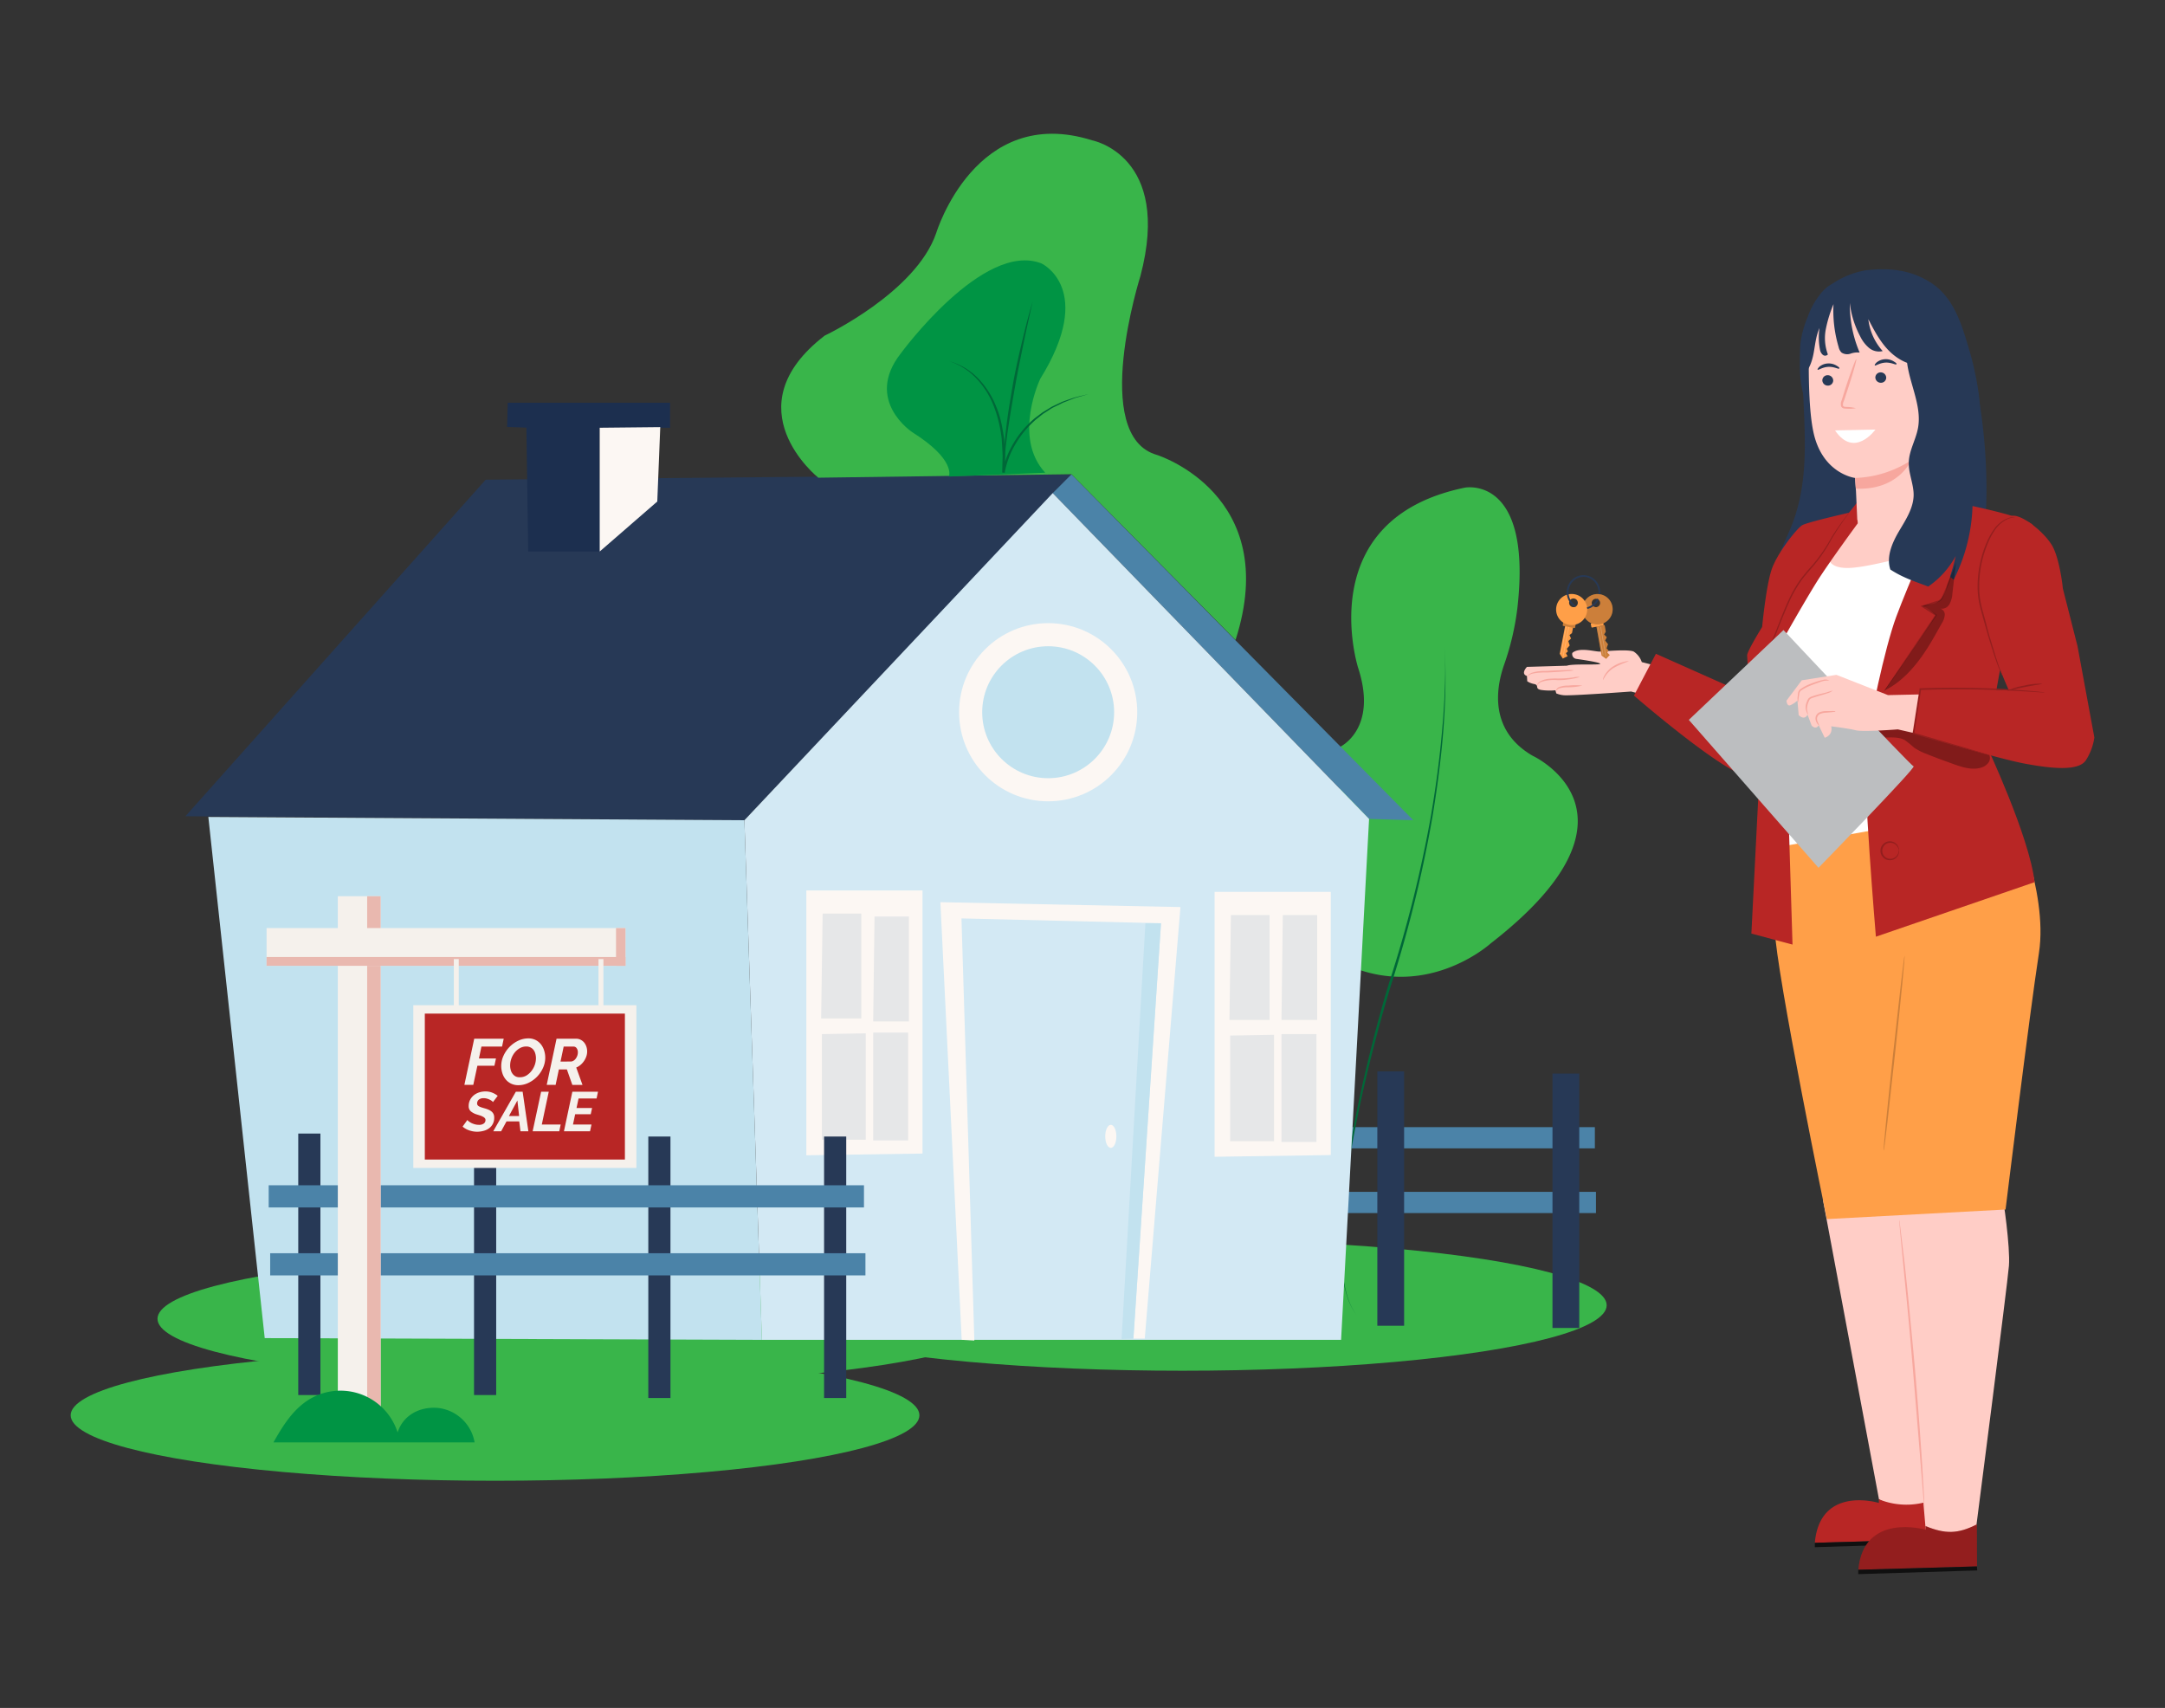 <svg id="b3bcf739-fcf5-4d3f-b869-228723e9016f" data-name="Layer 1" xmlns="http://www.w3.org/2000/svg" width="865.76" height="682.89" viewBox="0 0 865.76 682.89"><rect x="0" y="0" width="865.76" height="682.89" fill="#333333" stroke="none"/><ellipse cx="232.68" cy="527.3" rx="169.7" ry="26.18" fill="#39b54a"></ellipse><ellipse cx="197.96" cy="565.87" rx="169.7" ry="26.18" fill="#39b54a"></ellipse><ellipse cx="472.79" cy="521.88" rx="169.7" ry="26.18" fill="#39b54a"></ellipse><rect x="537.84" y="450.67" width="99.93" height="8.48" fill="#4b83a8"></rect><rect x="535.61" y="476.54" width="102.6" height="8.48" fill="#4b83a8"></rect><rect x="550.78" y="428.36" width="10.71" height="101.71" fill="#273956"></rect><rect x="620.82" y="429.25" width="10.71" height="101.71" fill="#273956"></rect><path d="M535.61,298.76s15.57-6.92,7.5-31.71c0,0-19-59.38,42.66-72.07,0,0,27-5.29,21.05,47.87A106.8,106.8,0,0,1,601.4,266c-3.18,9.22-5.89,26.09,11.47,36.17,0,0,50.15,23.06-16.72,75,0,0-26.52,24.21-60,7.5Z" fill="#39b54a"></path><path d="M577.7,258.4c1.27,22.76-1.16,45.58-4.84,68a502.79,502.79,0,0,1-16.25,66.35c-3.39,10.85-6.32,21.85-9.05,32.89s-5.12,22.18-7.08,33.39a260.47,260.47,0,0,0-3.93,33.86,104,104,0,0,0,.52,17,48.43,48.43,0,0,0,1.72,8.34,24.22,24.22,0,0,0,3.74,7.61,24.43,24.43,0,0,1-3.86-7.57,49.71,49.71,0,0,1-1.85-8.34,104.85,104.85,0,0,1-.76-17.08,260,260,0,0,1,3.77-34c1.9-11.23,4.27-22.38,6.92-33.46s5.55-22.1,8.91-33a500.76,500.76,0,0,0,16.55-66.16c1.92-11.22,3.44-22.5,4.44-33.83.25-2.84.51-5.67.67-8.51l.26-4.26.18-4.26C578,269.78,578,264.08,577.7,258.4Z" fill="#006838"></path><polygon points="74.14 326.36 194.22 191.8 428.47 189.66 297.68 327.96 74.14 326.36" fill="#273956"></polygon><polygon points="547.48 327.43 420.97 197.16 428.47 189.66 565.17 327.96 547.48 327.43" fill="#4b83a8"></polygon><polygon points="83.31 326.64 105.86 535.02 304.68 535.71 297.68 327.96 83.31 326.64" fill="#c2e2ef"></polygon><polygon points="536.29 535.71 547.48 327.43 420.97 197.16 297.68 327.96 304.68 535.71 536.29 535.71" fill="#d3e9f4"></polygon><polygon points="322.44 461.92 322.44 356.02 368.9 356.02 368.9 461.23 322.44 461.92" fill="#fcf7f3"></polygon><polygon points="328.66 413.46 328.66 455.69 346.21 455.69 346.21 413.16 328.66 413.46" fill="#e6e7e8"></polygon><rect x="349.18" y="412.86" width="13.98" height="43.12" fill="#e6e7e8"></rect><polygon points="328.37 407.21 344.43 407.21 344.43 365.28 328.96 365.28 328.37 407.21" fill="#e6e7e8"></polygon><polygon points="349.18 408.4 363.46 408.4 363.46 366.47 349.71 366.47 349.18 408.4" fill="#e6e7e8"></polygon><polygon points="485.71 462.51 485.71 356.61 532.17 356.61 532.17 461.83 485.71 462.51" fill="#fcf7f3"></polygon><polygon points="491.93 414.05 491.93 456.28 509.48 456.28 509.48 413.75 491.93 414.05" fill="#e6e7e8"></polygon><rect x="512.45" y="413.46" width="13.98" height="43.12" fill="#e6e7e8"></rect><polygon points="491.64 407.81 507.7 407.81 507.7 365.87 492.23 365.87 491.64 407.81" fill="#e6e7e8"></polygon><polygon points="512.45 407.81 526.73 407.81 526.73 365.87 512.98 365.87 512.45 407.81" fill="#e6e7e8"></polygon><polygon points="376.05 360.72 472.05 362.67 457.78 535.21 453.24 535.21 464.27 369.15 384.48 367.21 389.63 535.98 384.57 535.69 376.05 360.72" fill="#fcf7f3"></polygon><ellipse cx="444.2" cy="454.35" rx="2.23" ry="4.61" fill="#fcf7f3"></ellipse><polygon points="464.27 369.15 458.03 369.14 448.51 535.39 453.24 535.21 464.27 369.15" fill="#c2e2ef"></polygon><circle cx="419.15" cy="284.77" r="35.62" fill="#fcf7f3"></circle><circle cx="419.15" cy="284.77" r="26.38" fill="#c2e2ef"></circle><polygon points="210.5 170.98 211.22 220.51 239.82 220.51 239.82 171.03 267.96 171.03 267.96 161.04 203.05 161.04 202.78 170.72 210.5 170.98" fill="#1c2f4f"></polygon><polygon points="239.82 220.51 262.84 200.52 264.03 170.78 239.82 171.03 239.82 220.51" fill="#fcf7f3"></polygon><rect x="119.27" y="453.23" width="8.86" height="104.55" fill="#273956"></rect><rect x="189.56" y="453.23" width="8.86" height="104.55" fill="#273956"></rect><rect x="259.25" y="454.42" width="8.86" height="104.55" fill="#273956"></rect><rect x="329.54" y="454.42" width="8.86" height="104.55" fill="#273956"></rect><path d="M327.23,191s-35-27.89,2.54-56.8c0,0,36.51-17.24,44.63-41.08,0,0,15.72-51.73,62.37-37,0,0,32,6.09,19.27,54.26,0,0-20.28,63.9,6.6,71.51,0,0,50.2,15.72,31.44,74l-65.61-66.28Z" fill="#39b54a"></path><path d="M364.76,172.77s-19.27-12.68-4.56-31.44c0,0,33-45.14,56.29-36,0,0,21.8,10.15-.51,46.15,0,0-11.16,23.33,2,37.53l-38.54,1.52S382.51,183.93,364.76,172.77Z" fill="#009444"></path><path d="M379.47,144.37A25.6,25.6,0,0,1,391,151.14a34.09,34.09,0,0,1,7.31,11.29c1.83,4.16,2.57,8.66,3.24,13.11.16,2.24.32,4.49.42,6.74l-.16,6.75-1-.09a34.86,34.86,0,0,1,4.41-11.61,37.84,37.84,0,0,1,7.89-9.52c.77-.7,1.63-1.28,2.44-1.92l1.23-.93,1.32-.81c.89-.53,1.75-1.1,2.65-1.6l2.8-1.33c.46-.21.92-.44,1.4-.64l1.45-.52,2.91-1c2-.58,4-1,6-1.48l-2.95.85c-1,.3-2,.51-2.94.88l-2.86,1.11-1.42.56c-.46.22-.91.46-1.37.69L421,163c-.88.51-1.72,1.09-2.58,1.63l-1.29.83-1.19.94c-.78.65-1.62,1.24-2.35,1.94a39.45,39.45,0,0,0-7.62,9.41,34.08,34.08,0,0,0-4.2,11.28l-1-.09.17-6.68c-.08-2.21-.22-4.43-.36-6.65a52.7,52.7,0,0,0-3.06-12.91,33.81,33.81,0,0,0-6.94-11.24A26,26,0,0,0,379.47,144.37Z" fill="#006838"></path><path d="M412.94,120.54,411.08,129c-.63,2.83-1.24,5.67-1.82,8.5-1.16,5.68-2.35,11.35-3.35,17.06s-2,11.4-2.83,17.13c-.23,1.43-.38,2.87-.57,4.3s-.37,2.88-.49,4.32-.34,2.88-.43,4.32l-.32,4.34a144.26,144.26,0,0,1,1.05-17.38c.64-5.77,1.62-11.5,2.61-17.22s2.26-11.38,3.59-17S411.28,126.1,412.94,120.54Z" fill="#006838"></path><path d="M729,479.85l22.38,119.61s12.82,7.4,19.32,4.46l-4.57-121.69Z" fill="#ffcdc6"></path><path d="M751.33,599.46v1.46s-23.54-7.23-25.6,15.94l51.17-1.46-1.21-17A29.26,29.26,0,0,1,751.33,599.46Z" fill="#b82625" data-primary="true"></path><path d="M800.57,477.49c.49,1.22,3.37,21.23,2.78,28.64S790,612.57,790,612.57l-19.81.47-11.5-133.3Z" fill="#ffcdc6"></path><path d="M759.47,487.74a7.63,7.63,0,0,1,.21,1.16c.1.83.25,1.94.42,3.34.35,2.93.84,7.15,1.47,12.29,1.14,10.38,2.58,24.75,4,40.63s2.43,30.28,3.1,40.7c.29,5.15.54,9.36.72,12.34.07,1.46.12,2.53.14,3.36a7.88,7.88,0,0,1,0,1.19,6.59,6.59,0,0,1-.16-1.17c0-.83-.17-2-.29-3.35-.23-2.92-.57-7.19-1-12.34-.81-10.41-2-24.85-3.32-40.67S762,515,761,504.58c-.49-5.14-.89-9.32-1.18-12.31-.12-1.46-.22-2.51-.29-3.34A6,6,0,0,1,759.47,487.74Z" fill="#f7a79e"></path><path d="M789.77,151.43l-68.92.72c.82,21.39,2.79,39.72-4.39,58-1.83,4.63-4.24,9.06-5.57,13.86s-1.46,10.23,1.1,14.5l14-4c0-1.46,0-2.93-.11-4.39a6.43,6.43,0,0,0,3.81,4.27,16.29,16.29,0,0,0,7.53.6,213.46,213.46,0,0,0,43.32-8.28c1.88-.57,10.78.22,10.78.22C796.39,205,794.65,173.55,789.77,151.43Z" fill="#273956"></path><path d="M656.54,264.73a8.13,8.13,0,0,0-3.24-4.21c-2.17-1-11.44-.13-13.41,0s-8.38-1.93-11.13.54a1.91,1.91,0,0,0,1.34,2.33l.24.05c3.44.5,9.81,1.46,9.55,2s-11.08-.13-13.28.73l-16,.47s-2.67,2.75,0,3.64l.12,2.12a7.45,7.45,0,0,0,2.82,1.1c2.14.51,0,1.88,2.75,2.37A24.92,24.92,0,0,0,622,276l.34,1.24a9.64,9.64,0,0,0,2.79.72c2.25.38,27.12-1.47,27.12-1.47l12.91,3.35,1.17-12.63Z" fill="#ffcdc6"></path><path d="M651.38,264.39a35.55,35.55,0,0,0-6.07,2.65,11.24,11.24,0,0,0-3.28,3.2c-.68,1-.94,1.7-1,1.67a3.6,3.6,0,0,1,.64-1.9A10,10,0,0,1,645,266.5a13.64,13.64,0,0,1,4.39-1.87A4.68,4.68,0,0,1,651.38,264.39Z" fill="#f7a79e"></path><path d="M632.76,274.13a24.23,24.23,0,0,1-5.56.67,12.44,12.44,0,0,0-3.79.47,3.5,3.5,0,0,0-1.17,1c-.08,0,0-.8,1-1.46a9.63,9.63,0,0,1,4-.7A25,25,0,0,1,632.76,274.13Z" fill="#f7a79e"></path><path d="M631.78,270.64a11.5,11.5,0,0,1-2.56.67,29.58,29.58,0,0,1-6.36.63,16.29,16.29,0,0,0-6.17.61,3.82,3.82,0,0,0-1.57.91c-.28.32-.23.58-.29.6s-.19-.3.09-.75a3.51,3.51,0,0,1,1.59-1.18,9,9,0,0,1,2.84-.73,27.6,27.6,0,0,1,3.52-.11,41,41,0,0,0,6.27-.44A10.63,10.63,0,0,1,631.78,270.64Z" fill="#f7a79e"></path><path d="M629.39,268a11.67,11.67,0,0,1-2.76.36c-1.71.15-4.09.31-6.71.46-1.32.1-2.57,0-3.7.1a16.86,16.86,0,0,0-2.92.34,4.6,4.6,0,0,0-1.83.67c-.37.28-.46.54-.51.51s0-.32.33-.7a4.34,4.34,0,0,1,1.89-.92,14.11,14.11,0,0,1,3-.5c1.16-.1,2.4,0,3.72-.15,2.6-.14,5-.23,6.69-.26A11.75,11.75,0,0,1,629.39,268Z" fill="#f7a79e"></path><polygon points="742.77 207.4 730 224.86 735.63 229.54 750.06 229.84 764.66 226.63 772.71 223.25 777.25 209.42 775.05 198.82 769.32 199.37 742.77 207.4" fill="#ffcdc6"></polygon><path d="M731.18,222.39s-.71,4.89,8.09,4.7,31.19-6.75,31.19-6.75l20.22,31.55-8.89,88.79-72.93,12.11,2.85-66.35s-5.51-3.35-6.68-14.52a46.79,46.79,0,0,1,1.78-19.18Z" fill="#fff"></path><path d="M803.76,322.25s15.43,33.95,11.6,58.73S802,483.6,802,483.6l-71.46,3.83s-20.2-98-20.91-116.31-2.69-31.71-2.69-31.71Z" fill="#ff9f48" data-secondary="true"></path><path d="M761.62,382.09c.22,0-1.46,17.55-3.8,39.07s-4.31,39-4.56,39,1.46-17.54,3.8-39.06S761.42,382.06,761.62,382.09Z" opacity="0.2"></path><path d="M757,307.76s-.09-.31-.28-.81a3.59,3.59,0,0,0-1.39-1.71,3.31,3.31,0,0,0-3.1-.25,3.22,3.22,0,0,0,.32,6,3.31,3.31,0,0,0,3.06-.57,3.46,3.46,0,0,0,1.2-1.84c.13-.53.13-.85.19-.85a1.68,1.68,0,0,1,0,.89,3.56,3.56,0,0,1-1.16,2.15,3.71,3.71,0,0,1-3.51.79,3.78,3.78,0,1,1,3.2-6.73,3.44,3.44,0,0,1,1.36,2A1.48,1.48,0,0,1,757,307.76Z" fill="#263238"></path><path d="M739.39,205s-16.67,3.79-18.72,5-10,11.08-12.24,17.79-3.77,22.88-3.77,22.88-6.07,9.81-6,11.39l.23,4.21s-4.59,7.9-4.55,8.67v.79l-32.16-14.33-8.78,16.72s26,22.56,40,30.12a7.93,7.93,0,0,0,10.39-2.68h0l-3.43,67.72,16.45,4.39-2.49-80.81-.57-10.64s-11.4-10.56-3.1-26.17c2.92-5.43,11.32-20.12,15.92-27.49s16.33-23.32,16.33-23.32l-.38-8.2Z" fill="#b82625" data-primary="true"></path><path d="M700.71,298.18a33.44,33.44,0,0,1,0-3.57,37.31,37.31,0,0,0-1-8.48,21.64,21.64,0,0,0-3.16-7.83,10.93,10.93,0,0,0-2.54-2.4,2,2,0,0,1,.91.36,7.63,7.63,0,0,1,2,1.76,19.88,19.88,0,0,1,3.42,8,31.39,31.39,0,0,1,.78,8.64A12.15,12.15,0,0,1,700.71,298.18Z" fill="#263238"></path><path d="M702.83,315.11a7.12,7.12,0,0,1,0-1.46c.09-.89.27-2.19.49-3.8.51-3.33,1.18-7.68,1.91-12.47a86.28,86.28,0,0,0,1-12.53c0-3.22-.28-5.21-.18-5.22a5.93,5.93,0,0,1,.29,1.39c.08.43.13,1,.19,1.63s.12,1.38.15,2.18a69.29,69.29,0,0,1-.82,12.63c-.7,4.9-1.54,9.29-2.09,12.46-.26,1.46-.5,2.75-.69,3.77A5.64,5.64,0,0,1,702.83,315.11Z" fill="#263238"></path><g opacity="0.3"><path d="M694.4,275.72a10,10,0,0,1,6.53,5,24.92,24.92,0,0,1,2.74,8.36,7.82,7.82,0,0,1-.34,5.18c-.42.74-1.46,1.33-2.05.68a1.43,1.43,0,0,1-.27-.65c-.81-3.44-1.16-7-2.11-10.37s-1.8-6.1-4.62-8.22"></path></g><path d="M773.64,196.36l8.38.94,4.14,4.5s23.74,4.66,26.71,8.11-11.7,50.3-11.7,50.3L794.35,298s17.22,36.55,19.27,54.72l-63.47,21.8s-5.33-63-4-74.49,7.51-40.94,12.13-53.41,16.48-39.48,16.43-40.33S773.64,196.36,773.64,196.36Z" fill="#b82625" data-primary="true"></path><g opacity="0.3"><path d="M795.47,301.81a4.59,4.59,0,0,0-2.19-1.67c-6.38-2.92-13.67-2.92-20.38-5-6.36-1.94-12.71-5.77-19.2-4.38-2.54.57-3.82.63-6.36,1.24l-.35,2.12c4.09,1.89,10.85-.47,14.74,1.81a42.5,42.5,0,0,1,3.62,2.93,21.81,21.81,0,0,0,5.11,2.61c3.61,1.47,7.31,2.81,10.92,4.1s7.31,2.4,10.77,1.37a5.55,5.55,0,0,0,2.93-1.9A3.17,3.17,0,0,0,795.47,301.81Z"></path></g><path d="M804.16,206.41c-.92.43-10.24,20.47-12.1,30.5S803.31,276,803.31,276l-35.56-.47-2.54,17.67s33.27,10,44.21,12.07,21.84,3.17,24.72-1.32a22.92,22.92,0,0,0,3.37-9.09l-6.74-36.53-5.85-23s-1-10.24-3.76-16.17S807.68,204.78,804.16,206.41Z" fill="#b82625" data-primary="true"></path><path d="M708.18,279.52a4.28,4.28,0,0,1-.52-.67,13,13,0,0,1-1.14-2.19,18.39,18.39,0,0,1-1.11-9,49.28,49.28,0,0,1,3.78-12.9c1.89-4.69,3.76-9.91,6.23-15.23a50.64,50.64,0,0,1,4.26-7.43,78.13,78.13,0,0,1,5.07-6.13,63.68,63.68,0,0,0,7.57-11c2-3.25,3.85-5.76,5.14-7.47.65-.85,1.14-1.49,1.46-1.93a5,5,0,0,1,.57-.65,3.43,3.43,0,0,1-.47.72l-1.46,2c-1.23,1.76-2.93,4.3-4.94,7.56a62.72,62.72,0,0,1-7.52,11.16c-1.65,1.91-3.43,3.87-5,6.09a49.17,49.17,0,0,0-4.2,7.32c-2.44,5.26-4.38,10.49-6.27,15.17a50.3,50.3,0,0,0-3.87,12.74,18.8,18.8,0,0,0,.89,8.77A24.83,24.83,0,0,0,708.18,279.52Z" fill="#b82625" data-primary="true"></path><path d="M785.38,202.37a4.71,4.71,0,0,1,0,.92c0,.62,0,1.46-.1,2.65a87.15,87.15,0,0,1-1.1,9.65,93.76,93.76,0,0,1-3.51,14c-.86,2.57-1.88,5.23-3.07,7.93a16.42,16.42,0,0,1-1,2.07,3.52,3.52,0,0,1-2,1.28l-4.38,1.38-1.46.44.08-.57,5.46,3.56.27.18-.17.28-15,21.88-4.48,6.44-1.24,1.71a4,4,0,0,1-.45.57,3.17,3.17,0,0,1,.36-.65l1.14-1.76,4.39-6.54,14.84-22,.09.45-5.47-3.56-.59-.38.66-.21,1.47-.44,4.38-1.37a3,3,0,0,0,1.73-1,17.56,17.56,0,0,0,.93-2c1.19-2.67,2.21-5.32,3.09-7.86a97.64,97.64,0,0,0,3.62-13.88c.75-4,1.1-7.31,1.3-9.58.09-1.09.17-2,.22-2.63A7.07,7.07,0,0,1,785.38,202.37Z" fill="#b82625" data-primary="true"></path><path d="M805.82,206.82a10.34,10.34,0,0,0-2.69.58,12.49,12.49,0,0,0-5.58,4.84,26.65,26.65,0,0,0-2.46,4.59,43.52,43.52,0,0,0-2,5.66,44.18,44.18,0,0,0-1.59,13.58c.14,4.87,1.77,9.32,2.79,13.44s2.19,7.76,3.12,10.83,1.75,5.56,2.36,7.24c.33.83.56,1.46.76,1.91a4.28,4.28,0,0,1,.25.68,3.46,3.46,0,0,1-.36-.62c-.25-.42-.51-1.06-.88-1.88-.7-1.67-1.58-4.13-2.57-7.18s-2.09-6.74-3.25-10.84c-.55-2-1.15-4.19-1.77-6.43a33.51,33.51,0,0,1-1.1-7.12,44.17,44.17,0,0,1,1.67-13.77,38.58,38.58,0,0,1,2.05-5.72,25.48,25.48,0,0,1,2.56-4.63,12.47,12.47,0,0,1,5.85-4.81,6.55,6.55,0,0,1,2.06-.4A2,2,0,0,1,805.82,206.82Z" fill="#b82625" data-primary="true"></path><path d="M796.41,302.13a2,2,0,0,1-.6-.12l-1.73-.44-6.46-1.77-22.41-6.28-.27-.08v-.26l2.65-17.47v-.51h.26c13.79-.47,26.32-.15,35.28.41,4.51.27,8.13.57,10.65.8l2.92.29a6.85,6.85,0,0,1,1,.16,5.68,5.68,0,0,1-1,0l-2.92-.17c-2.52-.16-6.16-.38-10.66-.6-9-.44-21.47-.69-35.22-.22l.3-.28v.25c-.93,6.17-1.84,12.08-2.67,17.47l-.22-.33,22.4,6.52,6.4,1.93,1.71.52A3.09,3.09,0,0,1,796.41,302.13Z" fill="#b82625" data-primary="true"></path><path d="M816.67,273.38c0,.19-3.16.56-7,1.33s-6.94,1.61-7,1.47a25.92,25.92,0,0,1,6.87-2.06A25,25,0,0,1,816.67,273.38Z" fill="#b82625" data-primary="true"></path><g opacity="0.2"><path d="M708.18,279.52a4.28,4.28,0,0,1-.52-.67,13,13,0,0,1-1.14-2.19,18.39,18.39,0,0,1-1.11-9,49.28,49.28,0,0,1,3.78-12.9c1.89-4.69,3.76-9.91,6.23-15.23a50.64,50.64,0,0,1,4.26-7.43,78.13,78.13,0,0,1,5.07-6.13,63.68,63.68,0,0,0,7.57-11c2-3.25,3.85-5.76,5.14-7.47.65-.85,1.14-1.49,1.46-1.93a5,5,0,0,1,.57-.65,3.43,3.43,0,0,1-.47.72l-1.46,2c-1.23,1.76-2.93,4.3-4.94,7.56a62.72,62.72,0,0,1-7.52,11.16c-1.65,1.91-3.43,3.87-5,6.09a49.17,49.17,0,0,0-4.2,7.32c-2.44,5.26-4.38,10.49-6.27,15.17a50.3,50.3,0,0,0-3.87,12.74,18.8,18.8,0,0,0,.89,8.77A24.83,24.83,0,0,0,708.18,279.52Z"></path><path d="M785.38,202.37a4.71,4.71,0,0,1,0,.92c0,.62,0,1.46-.1,2.65a87.15,87.15,0,0,1-1.1,9.65,93.76,93.76,0,0,1-3.51,14c-.86,2.57-1.88,5.23-3.07,7.93a16.42,16.42,0,0,1-1,2.07,3.52,3.52,0,0,1-2,1.28l-4.38,1.38-1.46.44.08-.57,5.46,3.56.27.18-.17.28-15,21.88-4.48,6.44-1.24,1.71a4,4,0,0,1-.45.57,3.17,3.17,0,0,1,.36-.65l1.14-1.76,4.39-6.54,14.84-22,.09.45-5.47-3.56-.59-.38.66-.21,1.47-.44,4.38-1.37a3,3,0,0,0,1.73-1,17.56,17.56,0,0,0,.93-2c1.19-2.67,2.21-5.32,3.09-7.86a97.64,97.64,0,0,0,3.62-13.88c.75-4,1.1-7.31,1.3-9.58.09-1.09.17-2,.22-2.63A7.07,7.07,0,0,1,785.38,202.37Z"></path><path d="M805.82,206.82a10.34,10.34,0,0,0-2.69.58,12.49,12.49,0,0,0-5.58,4.84,26.65,26.65,0,0,0-2.46,4.59,43.52,43.52,0,0,0-2,5.66,44.18,44.18,0,0,0-1.59,13.58c.14,4.87,1.77,9.32,2.79,13.44s2.19,7.76,3.12,10.83,1.75,5.56,2.36,7.24c.33.83.56,1.46.76,1.91a4.28,4.28,0,0,1,.25.68,3.46,3.46,0,0,1-.36-.62c-.25-.42-.51-1.06-.88-1.88-.7-1.67-1.58-4.13-2.57-7.18s-2.09-6.74-3.25-10.84c-.55-2-1.15-4.19-1.77-6.43a33.51,33.51,0,0,1-1.1-7.12,44.17,44.17,0,0,1,1.67-13.77,38.58,38.58,0,0,1,2.05-5.72,25.48,25.48,0,0,1,2.56-4.63,12.47,12.47,0,0,1,5.85-4.81,6.55,6.55,0,0,1,2.06-.4A2,2,0,0,1,805.82,206.82Z"></path><path d="M796.41,302.13a2,2,0,0,1-.6-.12l-1.73-.44-6.46-1.77-22.41-6.28-.27-.08v-.26l2.65-17.47v-.51h.26c13.79-.47,26.32-.15,35.28.41,4.51.27,8.13.57,10.65.8l2.92.29a6.85,6.85,0,0,1,1,.16,5.68,5.68,0,0,1-1,0l-2.92-.17c-2.52-.16-6.16-.38-10.66-.6-9-.44-21.47-.69-35.22-.22l.3-.28v.25c-.93,6.17-1.84,12.08-2.67,17.47l-.22-.33,22.4,6.52,6.4,1.93,1.71.52A3.09,3.09,0,0,1,796.41,302.13Z"></path><path d="M816.67,273.38c0,.19-3.16.56-7,1.33s-6.94,1.61-7,1.47a25.92,25.92,0,0,1,6.87-2.06A25,25,0,0,1,816.67,273.38Z"></path></g><path d="M759.36,340s-.09-.31-.28-.82a3.43,3.43,0,0,0-1.37-1.7,3.34,3.34,0,0,0-3.1-.25,3.22,3.22,0,0,0,.32,6,3.29,3.29,0,0,0,3.05-.57,3.53,3.53,0,0,0,1.19-1.86c.14-.51.13-.83.19-.83a1.5,1.5,0,0,1,0,.89,3.58,3.58,0,0,1-1.14,2.15,3.74,3.74,0,0,1-3.53.79,3.8,3.8,0,0,1-.38-7.15,3.72,3.72,0,0,1,3.59.42,3.46,3.46,0,0,1,1.37,2A1.58,1.58,0,0,1,759.36,340Z" opacity="0.2"></path><path d="M713.2,251.91s51.17,54.55,52,54.46c1.83-.21-38,40.6-38,40.6l-51.86-59.14Z" fill="#bcbec0"></path><path d="M755,277.93l-20.64-8.11L720.51,272l-6.11,8.13s.12,2.3,1.46,1.87a9.23,9.23,0,0,0,2.92-1.93l.49,5.85s2.25,2.37,3.54-.19l1.65,4.39s1.69,1.85,2.82-.15l2.4,5a3.87,3.87,0,0,0,2.38-1.9,4,4,0,0,0,.21-2.67s7,.86,9.84,1.59,16.81-.36,16.81-.36l5.94,1.36,2.39-15.33Z" fill="#ffcdc6"></path><path d="M731.58,272.14a7.5,7.5,0,0,0-2.5.16c-.75.19-1.62.53-2.62.88s-2.08.75-3.17,1.23a17.79,17.79,0,0,0-2.93,1.61,1.6,1.6,0,0,0-.76,1c-.1.41-.16.87-.23,1.25-.25,1.56-.29,2.54-.37,2.54a5.85,5.85,0,0,1-.08-2.6,7.61,7.61,0,0,1,.16-1.32,2.24,2.24,0,0,1,.93-1.36,16.81,16.81,0,0,1,3-1.71q1.59-.68,3.24-1.2a19.75,19.75,0,0,1,2.73-.77A3.27,3.27,0,0,1,731.58,272.14Z" fill="#f7a79e"></path><path d="M732.91,276.12a6.18,6.18,0,0,1-2.21,1.09c-1.46.53-3.48,1-5.61,1.73a3.47,3.47,0,0,0-1.36.67,8.28,8.28,0,0,0-1.16,3.75,9,9,0,0,0,.34,1.72,2,2,0,0,1,0,.67,3.93,3.93,0,0,1-.27-.61,8.71,8.71,0,0,1-.55-1.73,5.53,5.53,0,0,1,.42-2.72,5.1,5.1,0,0,1,.72-1.46,4,4,0,0,1,1.61-.85c2.21-.79,4.25-1.15,5.7-1.56A22.15,22.15,0,0,1,732.91,276.12Z" fill="#f7a79e"></path><path d="M727.51,290.23a4.84,4.84,0,0,1-1.12-1.46,3.23,3.23,0,0,1-.35-2.07,2.74,2.74,0,0,1,1.68-1.94,7.07,7.07,0,0,1,2.45-.44h2a9.84,9.84,0,0,1,1.33,0c.36,0,.47.29.43.31h-.44c-.28,0-.75.1-1.3.16l-1.95.17a7,7,0,0,0-2.22.43,2.2,2.2,0,0,0-1.36,1.46,3.08,3.08,0,0,0,.18,1.75A10.72,10.72,0,0,1,727.51,290.23Z" fill="#f7a79e"></path><path d="M787.66,140.52c-3.07-10.49-6.21-21.4-15.36-27.38-8.15-5.32-17-6.24-26.64-5a34.53,34.53,0,0,0-13.91,6c-5.42,3.73-7.31,10.47-9.5,16.65-4.49,12.39-2.4,28.44,1.73,32.61l52,21.93c8.4-5.34,14.11-8,15.61-17.84C792.62,160.8,789.58,147,787.66,140.52Z" fill="#273956"></path><path d="M772.08,123.05l-32.17-6.53c-10.23-.6-16.39,12.23-16.55,22.45-.19,11.38,0,25.25,1.77,33.63,3.52,16.89,16.68,18.5,16.68,18.5s0,.25.38,5.29l.51,11.38c4.93,13.55,18.81,11.14,35.88,3l-.89-81.88A6,6,0,0,0,772.08,123.05Z" fill="#ffcdc6"></path><path d="M728.73,152.07a2.18,2.18,0,0,0,2.19,2.11,2.09,2.09,0,0,0,2.16-2v-.06a2.18,2.18,0,0,0-2.2-2.1,2.09,2.09,0,0,0-2.15,2Z" fill="#273956"></path><path d="M726.86,147.81c.27.27,1.87-1,4.22-1.13s4.12,1,4.39.69-.18-.63-1-1.14a6,6,0,0,0-3.51-.91,5.7,5.7,0,0,0-3.35,1.26C726.94,147.24,726.71,147.69,726.86,147.81Z" fill="#273956"></path><path d="M749.93,150.93a2.18,2.18,0,0,0,2.21,2.11,2.08,2.08,0,0,0,2.14-2V151a2.18,2.18,0,0,0-2.19-2.11,2.09,2.09,0,0,0-2.16,2Z" fill="#273956"></path><path d="M749.72,146.11c.3.26,1.89-1,4.23-1.13s4.12,1,4.38.69-.19-.64-1-1.14a6,6,0,0,0-3.51-.91,5.86,5.86,0,0,0-3.35,1.26C749.81,145.47,749.59,146,749.72,146.11Z" fill="#273956"></path><path d="M742.15,163.2a16.66,16.66,0,0,0-3.85-.5c-.6,0-1.18-.13-1.3-.54a3,3,0,0,1,.32-1.78c.5-1.46,1-3,1.55-4.65,2.17-6.61,3.7-12,3.43-12.12s-2.23,5.2-4.39,11.81c-.51,1.64-1,3.19-1.46,4.67a3.46,3.46,0,0,0-.21,2.37,1.57,1.57,0,0,0,1,.83,4.35,4.35,0,0,0,1,.09A13.87,13.87,0,0,0,742.15,163.2Z" fill="#f7a79e"></path><path d="M741.81,191.1A43.41,43.41,0,0,0,764.29,184s-5.08,12.16-22.16,11.37Z" fill="#f7a79e"></path><path d="M739.53,114.57a37.67,37.67,0,0,0,4.39,20,13.78,13.78,0,0,0,3.51,4.55,6.21,6.21,0,0,0,5.44,1.25,22.92,22.92,0,0,1-5.75-12.76c2.41,4.65,4.88,9.37,8.63,13s9,6.17,14.18,5.28l-.63-3.47a12.24,12.24,0,0,0,4.65,6.16,6.21,6.21,0,0,0,7.31-.42c-2.44-8.35,2-18-1.92-25.77-2.71-5.38-8.77-8.23-14.62-9.57a48,48,0,0,0-25.09,1" fill="#273956"></path><path d="M740.25,114.66V115h0C740.26,114.92,740.25,114.79,740.25,114.66Z" fill="#263238"></path><path d="M740.2,115.07l-1.06-.35c-3.34-1.39-5.59-3.1-10.24,1.71a31,31,0,0,0-6,10.23,39.81,39.81,0,0,0-2.92,10.65,45.28,45.28,0,0,0,.7,13c2.72-2.14,3.92-5.67,4.56-9.07s.92-6.94,2.36-10.08a25.72,25.72,0,0,0,.19,8.62,3.5,3.5,0,0,0,1.09,2.06,1.47,1.47,0,0,0,2.07-.12l0,0a18.62,18.62,0,0,1-.8-10.24,52,52,0,0,1,3.05-9.88,50.72,50.72,0,0,0,2.06,17.19,4.33,4.33,0,0,0,1.16,2.18,4.1,4.1,0,0,0,3.57.44,8.28,8.28,0,0,1,3.66-.45A48.81,48.81,0,0,1,740.2,115.07Z" fill="#273956"></path><path d="M759.24,212.65c2.69-4.58,5.85-9.23,6-14.53.09-4.48-2.08-8.78-1.94-13.28.14-4.75,2.83-9,3.69-13.71,2.08-11.35-6.87-22.83-4-34l14.88.79,10.81,57.71a70,70,0,0,1-7.43,36.19l-1.46-1.22c.89-2.72,1.65-5.49,2.28-8.29a35.14,35.14,0,0,1-11,12.21c-4.95-1.9-10.13-3.49-15.14-6.81C754.26,222.72,756.57,217.23,759.24,212.65Z" fill="#273956"></path><polygon points="777.05 617 725.73 618.62 725.73 616.86 776.9 615.4 777.05 617" fill="#101010"></polygon><path d="M770,610.17v1.46s-24.8-7.16-26.86,16l47.44-1.33-.07-16.81C782.89,613.38,777.85,613.38,770,610.17Z" fill="#b82625" data-primary="true"></path><path d="M770,610.17v1.46s-24.8-7.16-26.86,16l47.44-1.33-.07-16.81C782.89,613.38,777.85,613.38,770,610.17Z" opacity="0.2"></path><polygon points="790.69 627.91 743.1 629.39 743.1 627.63 790.54 626.3 790.69 627.91" fill="#101010"></polygon><g opacity="0.3"><path d="M753.39,276.19c8.85-4.27,15.15-12.92,20-21.45,1.05-1.84,2.09-3.7,3.13-5.55a7.37,7.37,0,0,0,1.17-3.29,2.49,2.49,0,0,0-1.92-2.59,3.51,3.51,0,0,0,3.8-1.73,10.14,10.14,0,0,0,1.17-4.28c.44-3.63,1-8.93,1.46-12.54-.86,2.63-2.77,7-3.62,9.66a13,13,0,0,1-2.57,5.37c-2.26,2.16-4.67,1.57-7.31,2.57,1.81.41,4,2.38,5.46,3.57-6.36,10.13-20.71,30.26-20.71,30.26"></path></g><rect x="107.45" y="473.91" width="238.04" height="8.86" fill="#4b83a8"></rect><rect x="108.04" y="501.08" width="238.04" height="8.86" fill="#4b83a8"></rect><rect x="135.09" y="358.33" width="17.12" height="217.32" fill="#f5f1ec"></rect><rect x="146.83" y="358.33" width="5.38" height="217.32" fill="#e9b8af"></rect><rect x="106.6" y="371.07" width="143.53" height="15.1" fill="#f5f1ec"></rect><rect x="106.6" y="382.64" width="143.53" height="3.52" fill="#e9b8af"></rect><rect x="246.34" y="371.07" width="3.78" height="15.1" fill="#e9b8af"></rect><rect x="165.28" y="401.92" width="89.21" height="65.06" fill="#f5f1ec"></rect><rect x="169.88" y="405.27" width="80.01" height="58.35" fill="#b82625" data-primary="true"></rect><path d="M189.64,415.31h11.79l-.67,3.15h-8.24l-1,4.75h6.81l-.62,2.91h-6.81l-1.64,7.64h-3.56Z" fill="#f5f1ec"></path><path d="M207.2,433.89a6.33,6.33,0,0,1-5-2.34,7.27,7.27,0,0,1-1.31-2.44,9.25,9.25,0,0,1-.45-2.89,9.84,9.84,0,0,1,.9-4.09,12.39,12.39,0,0,1,2.4-3.53,12.17,12.17,0,0,1,3.47-2.48,9.35,9.35,0,0,1,4.1-.94,6.25,6.25,0,0,1,2.89.65,6.44,6.44,0,0,1,2.11,1.72,7.58,7.58,0,0,1,1.28,2.46,9.43,9.43,0,0,1,.45,2.89,9.88,9.88,0,0,1-.89,4.06,12.06,12.06,0,0,1-5.82,6A9.24,9.24,0,0,1,207.2,433.89Zm.7-3.17a5.11,5.11,0,0,0,2.62-.7,7.41,7.41,0,0,0,2-1.8,8.38,8.38,0,0,0,1.8-5.06,6.85,6.85,0,0,0-.24-1.83,4.35,4.35,0,0,0-.71-1.52,3.48,3.48,0,0,0-1.21-1,3.51,3.51,0,0,0-1.69-.39,5.13,5.13,0,0,0-2.62.69,7.16,7.16,0,0,0-2.06,1.78,8.17,8.17,0,0,0-1.32,2.43,8.07,8.07,0,0,0-.47,2.66,6.78,6.78,0,0,0,.24,1.82,4.36,4.36,0,0,0,.72,1.52,3.8,3.8,0,0,0,1.21,1.05A3.53,3.53,0,0,0,207.9,430.72Z" fill="#f5f1ec"></path><path d="M218.63,433.76l3.93-18.45h7.79a3.94,3.94,0,0,1,1.87.43,4.38,4.38,0,0,1,1.41,1.14,5.26,5.26,0,0,1,.87,1.64,6,6,0,0,1,.3,1.88,6.16,6.16,0,0,1-.34,2,7.85,7.85,0,0,1-.92,1.83,7.5,7.5,0,0,1-1.38,1.54,6.44,6.44,0,0,1-1.73,1.06l2.5,6.94h-4.06l-2.18-6.18h-3.2l-1.3,6.18Zm9.67-9.33a2,2,0,0,0,1-.3,3.21,3.21,0,0,0,.89-.8,4.39,4.39,0,0,0,.64-1.17,4.11,4.11,0,0,0,.25-1.39,2.73,2.73,0,0,0-.48-1.65,1.41,1.41,0,0,0-1.19-.66h-4l-1.27,6Z" fill="#f5f1ec"></path><path d="M190.87,452.5a9.67,9.67,0,0,1-3.22-.54,7.7,7.7,0,0,1-2.66-1.51l1.91-2.65a2.25,2.25,0,0,0,.52.52,7.11,7.11,0,0,0,1,.65,7.57,7.57,0,0,0,1.4.54,6.05,6.05,0,0,0,1.66.23,3.13,3.13,0,0,0,2-.53,1.68,1.68,0,0,0,.66-1.39,1.1,1.1,0,0,0-.25-.73,2.41,2.41,0,0,0-.71-.56,7,7,0,0,0-1-.46l-1.35-.43a6.91,6.91,0,0,1-2.54-1.28,2.7,2.7,0,0,1-.87-2.13,5.31,5.31,0,0,1,.56-2.46,5.76,5.76,0,0,1,1.48-1.84,6.58,6.58,0,0,1,2.14-1.15,8.21,8.21,0,0,1,2.53-.39,7.11,7.11,0,0,1,2.81.53,8.35,8.35,0,0,1,2.09,1.23l-1.9,2.5a1.78,1.78,0,0,0-.42-.43,5.13,5.13,0,0,0-.84-.52,6.37,6.37,0,0,0-1.12-.43,4.67,4.67,0,0,0-1.29-.18,3,3,0,0,0-2,.58,2,2,0,0,0-.67,1.54,1.16,1.16,0,0,0,.19.65,1.64,1.64,0,0,0,.57.49,5.64,5.64,0,0,0,.91.39c.36.12.78.25,1.25.38a11.77,11.77,0,0,1,1.62.56,4.9,4.9,0,0,1,1.23.74,3,3,0,0,1,.79,1,3.32,3.32,0,0,1,.28,1.43,5.29,5.29,0,0,1-.58,2.56,5.1,5.1,0,0,1-1.51,1.74,6.25,6.25,0,0,1-2.15,1A10.34,10.34,0,0,1,190.87,452.5Z" fill="#f5f1ec"></path><path d="M206.28,436.51H209l2.29,15.81h-3.16l-.49-3.94h-5.1l-2.14,3.94h-3.16Zm1.31,9.71L206.9,440l-3.38,6.22Z" fill="#f5f1ec"></path><path d="M216.39,436.51h3.05l-2.78,13.11h7.55l-.56,2.7H213Z" fill="#f5f1ec"></path><path d="M228.88,436.51h10.25l-.56,2.69h-7.21l-.81,3.81h6.22l-.54,2.49H230l-.87,4.12h7.4l-.58,2.7H225.52Z" fill="#f5f1ec"></path><rect x="181.48" y="383.47" width="1.97" height="20.88" fill="#f5f1ec"></rect><rect x="239.33" y="383.47" width="1.97" height="20.88" fill="#f5f1ec"></rect><path d="M189.79,576.72H109.35c3.7-6.6,7.84-13.22,14.26-17.16A24,24,0,0,1,159,572.72c2.26-7,9-10.44,16.25-9.77A16.72,16.72,0,0,1,189.79,576.72Z" fill="#009444"></path><path d="M641.67,249.94l.46,2.63-.69,1.12,1.08,1.08-.65,1.34,1.15,1.46-.6,1.64.79.83-.47.93,1,.93a17.88,17.88,0,0,0-1.44,1.54l-1.84-1.32-2.06-11.6Z" fill="#ff9f48" data-secondary="true"></path><g opacity="0.2"><path d="M641.67,249.94l.46,2.63-.69,1.12,1.08,1.08-.65,1.34,1.15,1.46-.6,1.64.79.83-.47.93,1,.93a17.88,17.88,0,0,0-1.44,1.54l-1.84-1.32-2.06-11.6Z"></path></g><rect x="639.92" y="250.72" width="0.31" height="11.3" transform="translate(-34.99 115.98) rotate(-10.08)" fill="#fff" opacity="0.2"></rect><rect x="640.99" y="250.53" width="0.31" height="12.14" transform="translate(-35.02 116.18) rotate(-10.08)" fill="#fff" opacity="0.2"></rect><rect x="637.4" y="248.98" width="4.99" height="1.73" rx="0.24" transform="matrix(0.98, -0.19, 0.19, 0.98, -35.86, 126.37)" fill="#ff9f48" data-secondary="true"></rect><path d="M632.86,244.88a6.08,6.08,0,1,0,4.78-7.25A6.15,6.15,0,0,0,632.86,244.88Zm3.67-3.52a1.69,1.69,0,1,1,2,1.38A1.73,1.73,0,0,1,636.53,241.36Z" fill="#ff9f48" data-secondary="true"></path><g opacity="0.2"><path d="M632.86,244.88a6.08,6.08,0,1,0,4.78-7.25A6.15,6.15,0,0,0,632.86,244.88Zm3.67-3.52a1.69,1.69,0,1,1,2,1.38A1.73,1.73,0,0,1,636.53,241.36Z"></path></g><path d="M629.13,250.49l-.51,2.63-1,.8.62,1.39-1.09,1,.55,1.77-1.15,1.32.44,1.05-.78.71.65,1.25a16.46,16.46,0,0,0-1.9.92l-1.24-1.9,2.24-11.56Z" fill="#ff9f48" data-secondary="true"></path><rect x="619.69" y="255.77" width="11.3" height="0.31" transform="translate(255.04 821.1) rotate(-79.03)" fill="#fff" opacity="0.2"></rect><rect x="620.18" y="256.37" width="12.14" height="0.31" transform="translate(255.22 822.51) rotate(-79.03)" fill="#fff" opacity="0.2"></rect><rect x="626.67" y="247.35" width="1.73" height="4.99" rx="0.24" transform="translate(262.81 818.35) rotate(-79.03)" fill="#ff9f48" data-secondary="true"></rect><g opacity="0.2"><rect x="626.67" y="247.35" width="1.73" height="4.99" rx="0.24" transform="translate(262.81 818.35) rotate(-79.03)"></rect></g><path d="M629.79,237.63a6.21,6.21,0,1,0,4.79,7.25A6.14,6.14,0,0,0,629.79,237.63Zm-.87,5.11a1.74,1.74,0,1,1,2-1.38A1.72,1.72,0,0,1,628.92,242.74Z" fill="#ff9f48" data-secondary="true"></path><path d="M629.8,242.66a6.07,6.07,0,0,1-2.33-2.33,7,7,0,0,1-.42-6.18,6.79,6.79,0,0,1,3.56-3.64,6.6,6.6,0,0,1,5.23,0,6.79,6.79,0,0,1,3.56,3.64,6.94,6.94,0,0,1,.53,2.66,6.84,6.84,0,0,1,0,.79l-.69-.07a5.79,5.79,0,0,0,0-.72,6.19,6.19,0,0,0-1.76-4.34,5.91,5.91,0,0,0-8.49,0,6.19,6.19,0,0,0-1.76,4.34,6.28,6.28,0,0,0,.86,3.17,6.67,6.67,0,0,0,2.28,2.35Z" fill="#273956"></path><path d="M634.75,243.48l-.16-.68a5.94,5.94,0,0,0,2-.89,6.16,6.16,0,0,0,2.1-2.53l.64.29a6.7,6.7,0,0,1-4.57,3.81Z" fill="#273956"></path><path d="M733.82,172.09l16.14-.34S741.56,183.52,733.82,172.09Z" fill="#fff"></path></svg>
